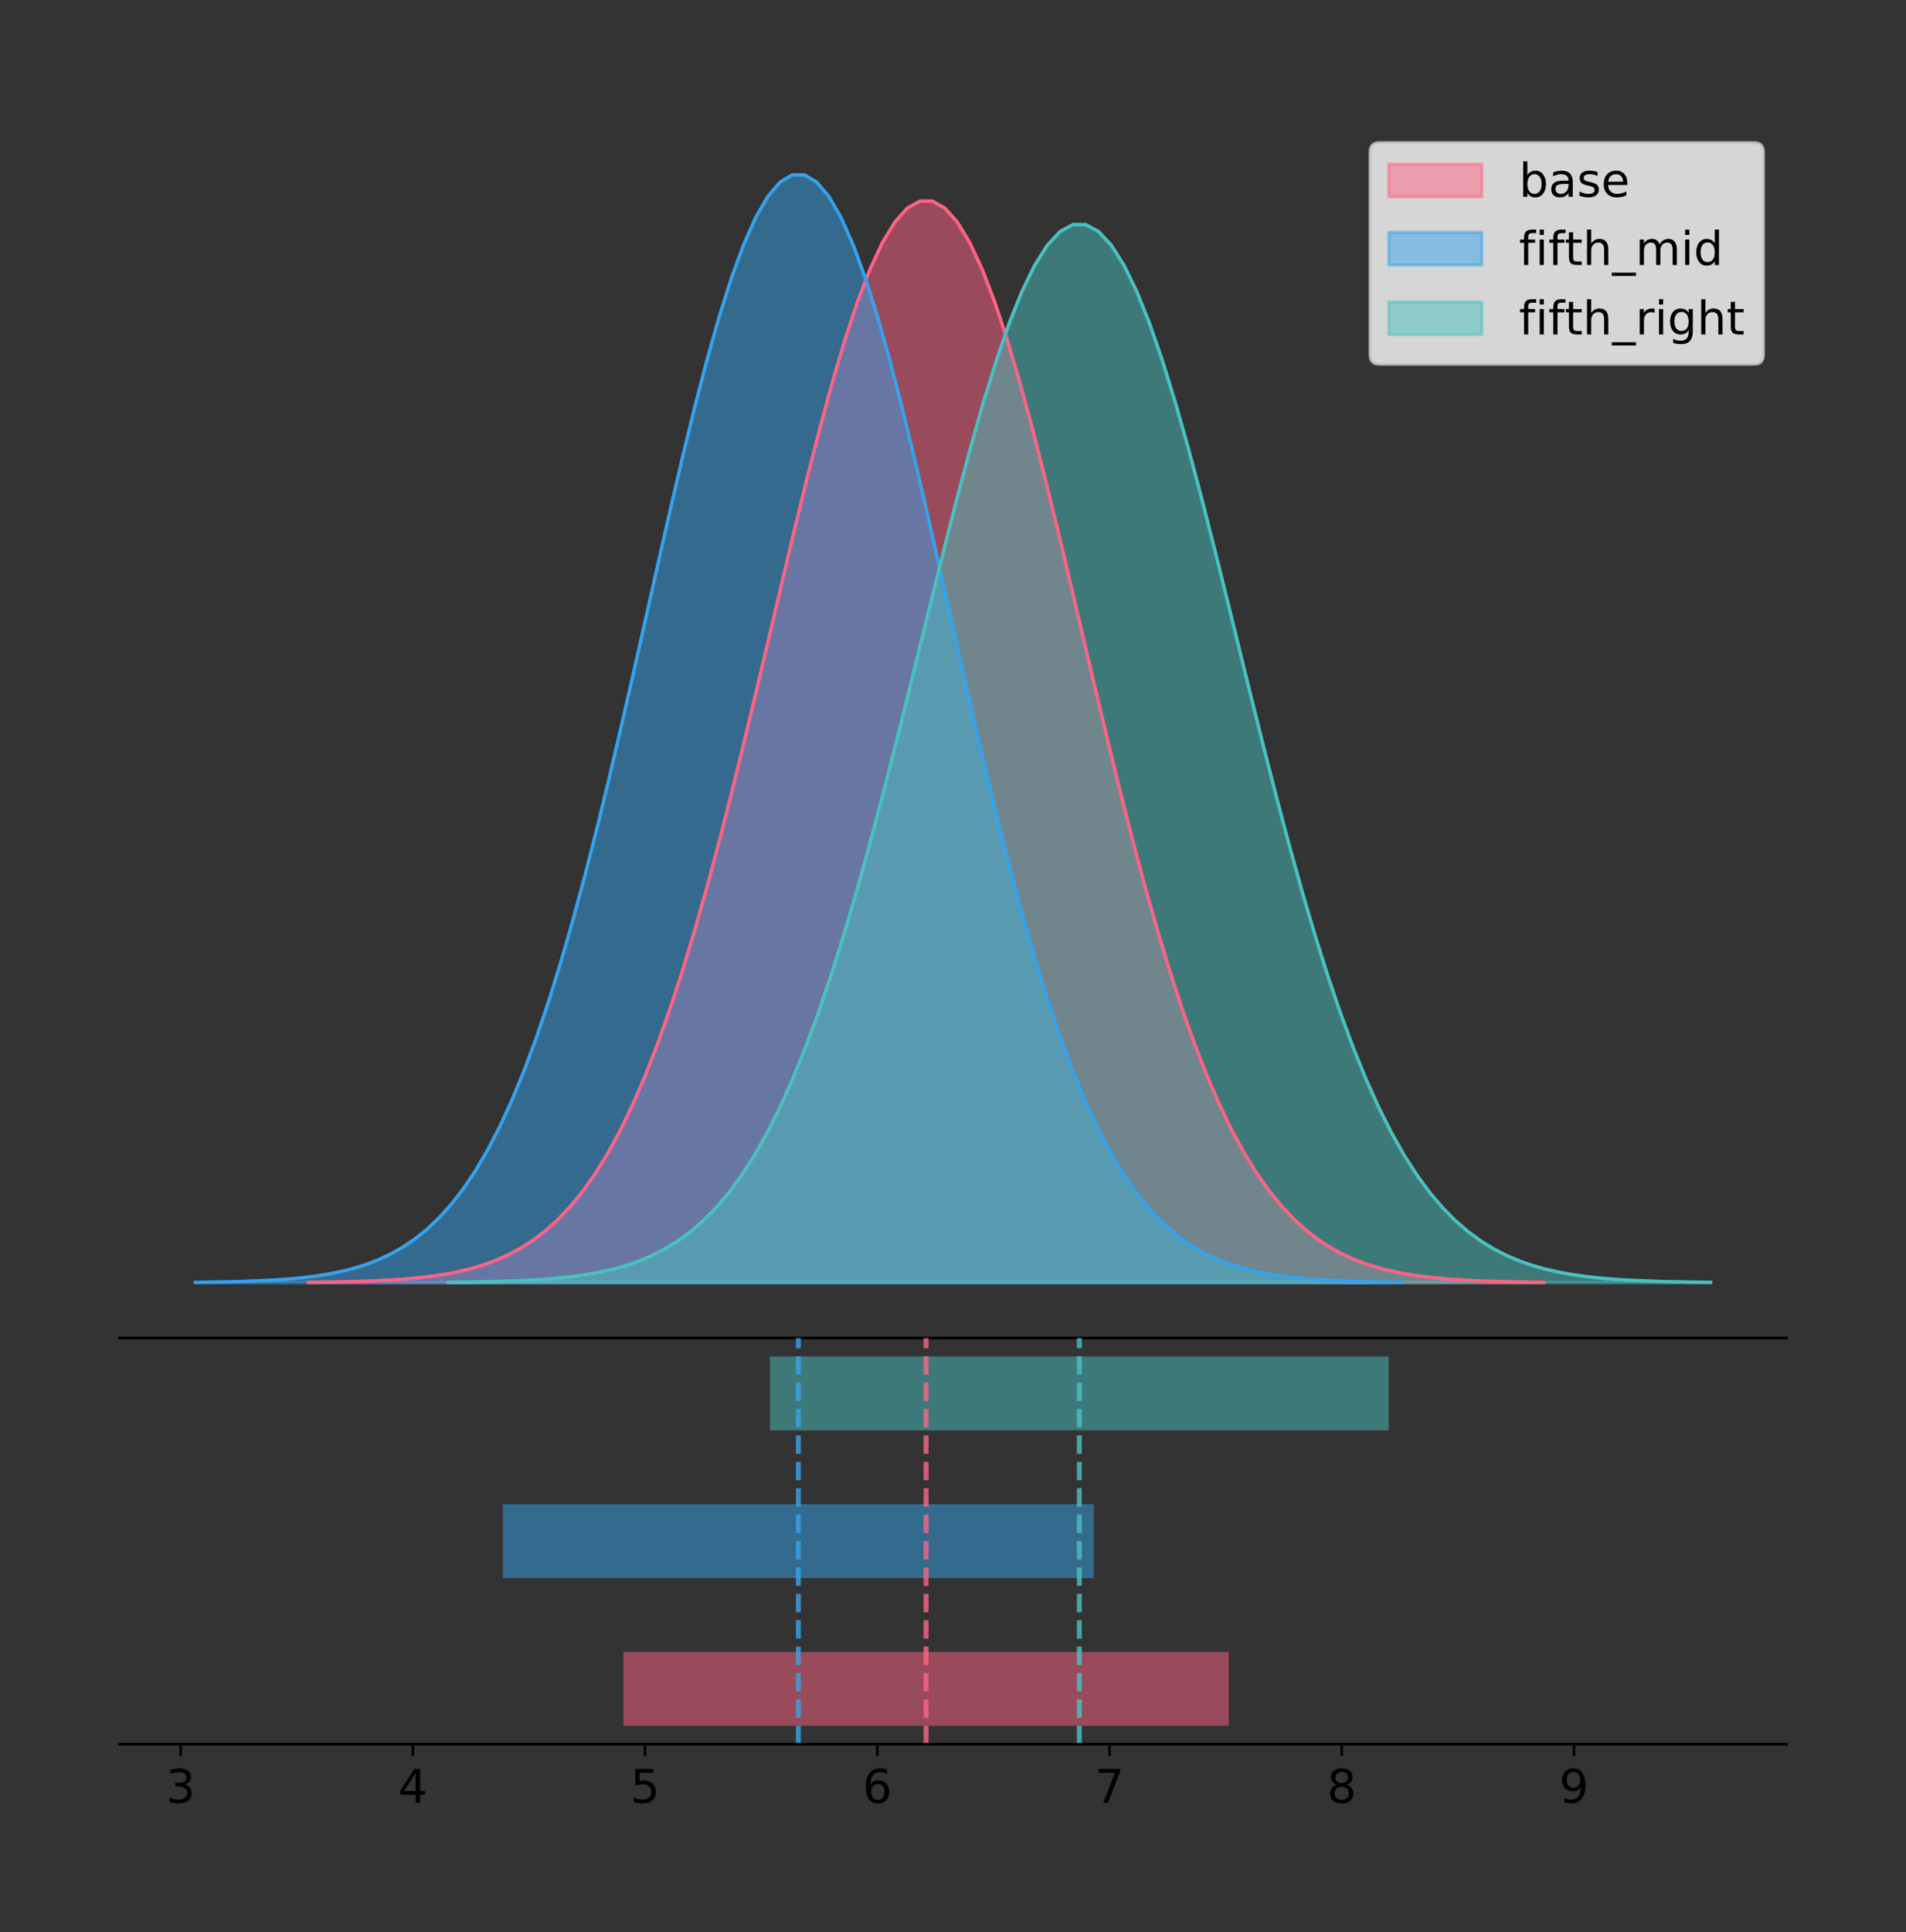 <?xml version="1.0" encoding="utf-8" standalone="no"?>
<!DOCTYPE svg PUBLIC "-//W3C//DTD SVG 1.1//EN"
  "http://www.w3.org/Graphics/SVG/1.1/DTD/svg11.dtd">
<!-- Created with matplotlib (https://matplotlib.org/) -->
<svg height="581.789pt" version="1.1" viewBox="0 0 574.2 581.789" width="574.2pt" xmlns="http://www.w3.org/2000/svg" xmlns:xlink="http://www.w3.org/1999/xlink">
 <rect x="0" y="0" width="574.2" height="581.789" fill="#333333" stroke="none"/>
 <defs>
  <style type="text/css">
*{stroke-linecap:butt;stroke-linejoin:round;}
  </style>
 </defs>
 <g id="figure_1">
  <g id="patch_1">
   <path d="M 0 581.789 
L 574.2 581.789 
L 574.2 0 
L 0 0 
z
" style="fill:none;"/>
  </g>
  <g id="axes_1">
   <g id="patch_2">
    <path d="M 36 402.93 
L 538.2 402.93 
L 538.2 36 
L 36 36 
z
" style="fill:none;"/>
   </g>
   <g id="PolyCollection_1">
    <defs>
     <path d="M 92.911 -195.538 
L 92.911 -195.647 
L 96.67 -195.689 
L 100.429 -195.744 
L 104.188 -195.818 
L 107.947 -195.916 
L 111.706 -196.045 
L 115.466 -196.214 
L 119.225 -196.433 
L 122.984 -196.716 
L 126.743 -197.077 
L 130.502 -197.537 
L 134.261 -198.117 
L 138.02 -198.843 
L 141.779 -199.746 
L 145.539 -200.861 
L 149.298 -202.228 
L 153.057 -203.891 
L 156.816 -205.9 
L 160.575 -208.308 
L 164.334 -211.173 
L 168.093 -214.557 
L 171.853 -218.522 
L 175.612 -223.133 
L 179.371 -228.454 
L 183.13 -234.545 
L 186.889 -241.462 
L 190.648 -249.253 
L 194.407 -257.958 
L 198.167 -267.602 
L 201.926 -278.193 
L 205.685 -289.724 
L 209.444 -302.166 
L 213.203 -315.465 
L 216.962 -329.545 
L 220.721 -344.304 
L 224.48 -359.613 
L 228.24 -375.319 
L 231.999 -391.247 
L 235.758 -407.2 
L 239.517 -422.963 
L 243.276 -438.309 
L 247.035 -453.004 
L 250.794 -466.811 
L 254.554 -479.499 
L 258.313 -490.845 
L 262.072 -500.646 
L 265.831 -508.721 
L 269.59 -514.916 
L 273.349 -519.115 
L 277.108 -521.235 
L 280.867 -521.235 
L 284.627 -519.115 
L 288.386 -514.916 
L 292.145 -508.721 
L 295.904 -500.646 
L 299.663 -490.845 
L 303.422 -479.499 
L 307.181 -466.811 
L 310.941 -453.004 
L 314.7 -438.309 
L 318.459 -422.963 
L 322.218 -407.2 
L 325.977 -391.247 
L 329.736 -375.319 
L 333.495 -359.613 
L 337.255 -344.304 
L 341.014 -329.545 
L 344.773 -315.465 
L 348.532 -302.166 
L 352.291 -289.724 
L 356.05 -278.193 
L 359.809 -267.602 
L 363.568 -257.958 
L 367.328 -249.253 
L 371.087 -241.462 
L 374.846 -234.545 
L 378.605 -228.454 
L 382.364 -223.133 
L 386.123 -218.522 
L 389.882 -214.557 
L 393.642 -211.173 
L 397.401 -208.308 
L 401.16 -205.9 
L 404.919 -203.891 
L 408.678 -202.228 
L 412.437 -200.861 
L 416.196 -199.746 
L 419.956 -198.843 
L 423.715 -198.117 
L 427.474 -197.537 
L 431.233 -197.077 
L 434.992 -196.716 
L 438.751 -196.433 
L 442.51 -196.214 
L 446.269 -196.045 
L 450.029 -195.916 
L 453.788 -195.818 
L 457.547 -195.744 
L 461.306 -195.689 
L 465.065 -195.647 
L 465.065 -195.538 
L 465.065 -195.538 
L 461.306 -195.538 
L 457.547 -195.538 
L 453.788 -195.538 
L 450.029 -195.538 
L 446.269 -195.538 
L 442.51 -195.538 
L 438.751 -195.538 
L 434.992 -195.538 
L 431.233 -195.538 
L 427.474 -195.538 
L 423.715 -195.538 
L 419.956 -195.538 
L 416.196 -195.538 
L 412.437 -195.538 
L 408.678 -195.538 
L 404.919 -195.538 
L 401.16 -195.538 
L 397.401 -195.538 
L 393.642 -195.538 
L 389.882 -195.538 
L 386.123 -195.538 
L 382.364 -195.538 
L 378.605 -195.538 
L 374.846 -195.538 
L 371.087 -195.538 
L 367.328 -195.538 
L 363.568 -195.538 
L 359.809 -195.538 
L 356.05 -195.538 
L 352.291 -195.538 
L 348.532 -195.538 
L 344.773 -195.538 
L 341.014 -195.538 
L 337.255 -195.538 
L 333.495 -195.538 
L 329.736 -195.538 
L 325.977 -195.538 
L 322.218 -195.538 
L 318.459 -195.538 
L 314.7 -195.538 
L 310.941 -195.538 
L 307.181 -195.538 
L 303.422 -195.538 
L 299.663 -195.538 
L 295.904 -195.538 
L 292.145 -195.538 
L 288.386 -195.538 
L 284.627 -195.538 
L 280.867 -195.538 
L 277.108 -195.538 
L 273.349 -195.538 
L 269.59 -195.538 
L 265.831 -195.538 
L 262.072 -195.538 
L 258.313 -195.538 
L 254.554 -195.538 
L 250.794 -195.538 
L 247.035 -195.538 
L 243.276 -195.538 
L 239.517 -195.538 
L 235.758 -195.538 
L 231.999 -195.538 
L 228.24 -195.538 
L 224.48 -195.538 
L 220.721 -195.538 
L 216.962 -195.538 
L 213.203 -195.538 
L 209.444 -195.538 
L 205.685 -195.538 
L 201.926 -195.538 
L 198.167 -195.538 
L 194.407 -195.538 
L 190.648 -195.538 
L 186.889 -195.538 
L 183.13 -195.538 
L 179.371 -195.538 
L 175.612 -195.538 
L 171.853 -195.538 
L 168.093 -195.538 
L 164.334 -195.538 
L 160.575 -195.538 
L 156.816 -195.538 
L 153.057 -195.538 
L 149.298 -195.538 
L 145.539 -195.538 
L 141.779 -195.538 
L 138.02 -195.538 
L 134.261 -195.538 
L 130.502 -195.538 
L 126.743 -195.538 
L 122.984 -195.538 
L 119.225 -195.538 
L 115.466 -195.538 
L 111.706 -195.538 
L 107.947 -195.538 
L 104.188 -195.538 
L 100.429 -195.538 
L 96.67 -195.538 
L 92.911 -195.538 
z
" id="m757be601f1" style="stroke:#ff6384;stroke-opacity:0.5;"/>
    </defs>
    <g clip-path="url(#p54a436771c)">
     <use style="fill:#ff6384;fill-opacity:0.5;stroke:#ff6384;stroke-opacity:0.5;" x="0" xlink:href="#m757be601f1" y="581.789"/>
    </g>
   </g>
   <g id="PolyCollection_2">
    <defs>
     <path d="M 58.827 -195.538 
L 58.827 -195.65 
L 62.498 -195.692 
L 66.168 -195.749 
L 69.838 -195.825 
L 73.509 -195.925 
L 77.179 -196.058 
L 80.85 -196.23 
L 84.52 -196.455 
L 88.19 -196.744 
L 91.861 -197.115 
L 95.531 -197.585 
L 99.201 -198.179 
L 102.872 -198.923 
L 106.542 -199.848 
L 110.213 -200.99 
L 113.883 -202.39 
L 117.553 -204.093 
L 121.224 -206.151 
L 124.894 -208.617 
L 128.564 -211.552 
L 132.235 -215.017 
L 135.905 -219.078 
L 139.576 -223.801 
L 143.246 -229.25 
L 146.916 -235.488 
L 150.587 -242.572 
L 154.257 -250.552 
L 157.927 -259.468 
L 161.598 -269.344 
L 165.268 -280.192 
L 168.939 -292.002 
L 172.609 -304.744 
L 176.279 -318.365 
L 179.95 -332.786 
L 183.62 -347.901 
L 187.29 -363.58 
L 190.961 -379.667 
L 194.631 -395.98 
L 198.302 -412.318 
L 201.972 -428.462 
L 205.642 -444.18 
L 209.313 -459.23 
L 212.983 -473.372 
L 216.653 -486.366 
L 220.324 -497.987 
L 223.994 -508.025 
L 227.665 -516.294 
L 231.335 -522.64 
L 235.005 -526.94 
L 238.676 -529.111 
L 242.346 -529.111 
L 246.016 -526.94 
L 249.687 -522.64 
L 253.357 -516.294 
L 257.028 -508.025 
L 260.698 -497.987 
L 264.368 -486.366 
L 268.039 -473.372 
L 271.709 -459.23 
L 275.379 -444.18 
L 279.05 -428.462 
L 282.72 -412.318 
L 286.391 -395.98 
L 290.061 -379.667 
L 293.731 -363.58 
L 297.402 -347.901 
L 301.072 -332.786 
L 304.742 -318.365 
L 308.413 -304.744 
L 312.083 -292.002 
L 315.754 -280.192 
L 319.424 -269.344 
L 323.094 -259.468 
L 326.765 -250.552 
L 330.435 -242.572 
L 334.105 -235.488 
L 337.776 -229.25 
L 341.446 -223.801 
L 345.117 -219.078 
L 348.787 -215.017 
L 352.457 -211.552 
L 356.128 -208.617 
L 359.798 -206.151 
L 363.469 -204.093 
L 367.139 -202.39 
L 370.809 -200.99 
L 374.48 -199.848 
L 378.15 -198.923 
L 381.82 -198.179 
L 385.491 -197.585 
L 389.161 -197.115 
L 392.832 -196.744 
L 396.502 -196.455 
L 400.172 -196.23 
L 403.843 -196.058 
L 407.513 -195.925 
L 411.183 -195.825 
L 414.854 -195.749 
L 418.524 -195.692 
L 422.195 -195.65 
L 422.195 -195.538 
L 422.195 -195.538 
L 418.524 -195.538 
L 414.854 -195.538 
L 411.183 -195.538 
L 407.513 -195.538 
L 403.843 -195.538 
L 400.172 -195.538 
L 396.502 -195.538 
L 392.832 -195.538 
L 389.161 -195.538 
L 385.491 -195.538 
L 381.82 -195.538 
L 378.15 -195.538 
L 374.48 -195.538 
L 370.809 -195.538 
L 367.139 -195.538 
L 363.469 -195.538 
L 359.798 -195.538 
L 356.128 -195.538 
L 352.457 -195.538 
L 348.787 -195.538 
L 345.117 -195.538 
L 341.446 -195.538 
L 337.776 -195.538 
L 334.105 -195.538 
L 330.435 -195.538 
L 326.765 -195.538 
L 323.094 -195.538 
L 319.424 -195.538 
L 315.754 -195.538 
L 312.083 -195.538 
L 308.413 -195.538 
L 304.742 -195.538 
L 301.072 -195.538 
L 297.402 -195.538 
L 293.731 -195.538 
L 290.061 -195.538 
L 286.391 -195.538 
L 282.72 -195.538 
L 279.05 -195.538 
L 275.379 -195.538 
L 271.709 -195.538 
L 268.039 -195.538 
L 264.368 -195.538 
L 260.698 -195.538 
L 257.028 -195.538 
L 253.357 -195.538 
L 249.687 -195.538 
L 246.016 -195.538 
L 242.346 -195.538 
L 238.676 -195.538 
L 235.005 -195.538 
L 231.335 -195.538 
L 227.665 -195.538 
L 223.994 -195.538 
L 220.324 -195.538 
L 216.653 -195.538 
L 212.983 -195.538 
L 209.313 -195.538 
L 205.642 -195.538 
L 201.972 -195.538 
L 198.302 -195.538 
L 194.631 -195.538 
L 190.961 -195.538 
L 187.29 -195.538 
L 183.62 -195.538 
L 179.95 -195.538 
L 176.279 -195.538 
L 172.609 -195.538 
L 168.939 -195.538 
L 165.268 -195.538 
L 161.598 -195.538 
L 157.927 -195.538 
L 154.257 -195.538 
L 150.587 -195.538 
L 146.916 -195.538 
L 143.246 -195.538 
L 139.576 -195.538 
L 135.905 -195.538 
L 132.235 -195.538 
L 128.564 -195.538 
L 124.894 -195.538 
L 121.224 -195.538 
L 117.553 -195.538 
L 113.883 -195.538 
L 110.213 -195.538 
L 106.542 -195.538 
L 102.872 -195.538 
L 99.201 -195.538 
L 95.531 -195.538 
L 91.861 -195.538 
L 88.19 -195.538 
L 84.52 -195.538 
L 80.85 -195.538 
L 77.179 -195.538 
L 73.509 -195.538 
L 69.838 -195.538 
L 66.168 -195.538 
L 62.498 -195.538 
L 58.827 -195.538 
z
" id="mb0a04603e5" style="stroke:#36a2eb;stroke-opacity:0.5;"/>
    </defs>
    <g clip-path="url(#p54a436771c)">
     <use style="fill:#36a2eb;fill-opacity:0.5;stroke:#36a2eb;stroke-opacity:0.5;" x="0" xlink:href="#mb0a04603e5" y="581.789"/>
    </g>
   </g>
   <g id="PolyCollection_3">
    <defs>
     <path d="M 134.948 -195.538 
L 134.948 -195.645 
L 138.791 -195.685 
L 142.633 -195.74 
L 146.476 -195.812 
L 150.319 -195.908 
L 154.161 -196.034 
L 158.004 -196.199 
L 161.847 -196.414 
L 165.689 -196.69 
L 169.532 -197.044 
L 173.375 -197.493 
L 177.217 -198.061 
L 181.06 -198.771 
L 184.903 -199.655 
L 188.745 -200.746 
L 192.588 -202.083 
L 196.431 -203.71 
L 200.273 -205.675 
L 204.116 -208.031 
L 207.959 -210.834 
L 211.801 -214.144 
L 215.644 -218.023 
L 219.487 -222.533 
L 223.33 -227.738 
L 227.172 -233.697 
L 231.015 -240.463 
L 234.858 -248.086 
L 238.7 -256.601 
L 242.543 -266.035 
L 246.386 -276.396 
L 250.228 -287.677 
L 254.071 -299.848 
L 257.914 -312.858 
L 261.756 -326.632 
L 265.599 -341.07 
L 269.442 -356.046 
L 273.284 -371.411 
L 277.127 -386.993 
L 280.97 -402.598 
L 284.812 -418.019 
L 288.655 -433.031 
L 292.498 -447.407 
L 296.34 -460.914 
L 300.183 -473.326 
L 304.026 -484.426 
L 307.868 -494.013 
L 311.711 -501.912 
L 315.554 -507.973 
L 319.396 -512.08 
L 323.239 -514.154 
L 327.082 -514.154 
L 330.924 -512.08 
L 334.767 -507.973 
L 338.61 -501.912 
L 342.452 -494.013 
L 346.295 -484.426 
L 350.138 -473.326 
L 353.98 -460.914 
L 357.823 -447.407 
L 361.666 -433.031 
L 365.508 -418.019 
L 369.351 -402.598 
L 373.194 -386.993 
L 377.036 -371.411 
L 380.879 -356.046 
L 384.722 -341.07 
L 388.564 -326.632 
L 392.407 -312.858 
L 396.25 -299.848 
L 400.093 -287.677 
L 403.935 -276.396 
L 407.778 -266.035 
L 411.621 -256.601 
L 415.463 -248.086 
L 419.306 -240.463 
L 423.149 -233.697 
L 426.991 -227.738 
L 430.834 -222.533 
L 434.677 -218.023 
L 438.519 -214.144 
L 442.362 -210.834 
L 446.205 -208.031 
L 450.047 -205.675 
L 453.89 -203.71 
L 457.733 -202.083 
L 461.575 -200.746 
L 465.418 -199.655 
L 469.261 -198.771 
L 473.103 -198.061 
L 476.946 -197.493 
L 480.789 -197.044 
L 484.631 -196.69 
L 488.474 -196.414 
L 492.317 -196.199 
L 496.159 -196.034 
L 500.002 -195.908 
L 503.845 -195.812 
L 507.687 -195.74 
L 511.53 -195.685 
L 515.373 -195.645 
L 515.373 -195.538 
L 515.373 -195.538 
L 511.53 -195.538 
L 507.687 -195.538 
L 503.845 -195.538 
L 500.002 -195.538 
L 496.159 -195.538 
L 492.317 -195.538 
L 488.474 -195.538 
L 484.631 -195.538 
L 480.789 -195.538 
L 476.946 -195.538 
L 473.103 -195.538 
L 469.261 -195.538 
L 465.418 -195.538 
L 461.575 -195.538 
L 457.733 -195.538 
L 453.89 -195.538 
L 450.047 -195.538 
L 446.205 -195.538 
L 442.362 -195.538 
L 438.519 -195.538 
L 434.677 -195.538 
L 430.834 -195.538 
L 426.991 -195.538 
L 423.149 -195.538 
L 419.306 -195.538 
L 415.463 -195.538 
L 411.621 -195.538 
L 407.778 -195.538 
L 403.935 -195.538 
L 400.093 -195.538 
L 396.25 -195.538 
L 392.407 -195.538 
L 388.564 -195.538 
L 384.722 -195.538 
L 380.879 -195.538 
L 377.036 -195.538 
L 373.194 -195.538 
L 369.351 -195.538 
L 365.508 -195.538 
L 361.666 -195.538 
L 357.823 -195.538 
L 353.98 -195.538 
L 350.138 -195.538 
L 346.295 -195.538 
L 342.452 -195.538 
L 338.61 -195.538 
L 334.767 -195.538 
L 330.924 -195.538 
L 327.082 -195.538 
L 323.239 -195.538 
L 319.396 -195.538 
L 315.554 -195.538 
L 311.711 -195.538 
L 307.868 -195.538 
L 304.026 -195.538 
L 300.183 -195.538 
L 296.34 -195.538 
L 292.498 -195.538 
L 288.655 -195.538 
L 284.812 -195.538 
L 280.97 -195.538 
L 277.127 -195.538 
L 273.284 -195.538 
L 269.442 -195.538 
L 265.599 -195.538 
L 261.756 -195.538 
L 257.914 -195.538 
L 254.071 -195.538 
L 250.228 -195.538 
L 246.386 -195.538 
L 242.543 -195.538 
L 238.7 -195.538 
L 234.858 -195.538 
L 231.015 -195.538 
L 227.172 -195.538 
L 223.33 -195.538 
L 219.487 -195.538 
L 215.644 -195.538 
L 211.801 -195.538 
L 207.959 -195.538 
L 204.116 -195.538 
L 200.273 -195.538 
L 196.431 -195.538 
L 192.588 -195.538 
L 188.745 -195.538 
L 184.903 -195.538 
L 181.06 -195.538 
L 177.217 -195.538 
L 173.375 -195.538 
L 169.532 -195.538 
L 165.689 -195.538 
L 161.847 -195.538 
L 158.004 -195.538 
L 154.161 -195.538 
L 150.319 -195.538 
L 146.476 -195.538 
L 142.633 -195.538 
L 138.791 -195.538 
L 134.948 -195.538 
z
" id="m62b7e3dfe9" style="stroke:#4bc0c0;stroke-opacity:0.5;"/>
    </defs>
    <g clip-path="url(#p54a436771c)">
     <use style="fill:#4bc0c0;fill-opacity:0.5;stroke:#4bc0c0;stroke-opacity:0.5;" x="0" xlink:href="#m62b7e3dfe9" y="581.789"/>
    </g>
   </g>
   <g id="line2d_1">
    <path clip-path="url(#p54a436771c)" d="M 92.911 386.142 
L 96.67 386.101 
L 100.429 386.045 
L 104.188 385.971 
L 107.947 385.873 
L 111.706 385.744 
L 115.466 385.575 
L 119.225 385.356 
L 122.984 385.074 
L 126.743 384.712 
L 130.502 384.252 
L 134.261 383.673 
L 138.02 382.946 
L 141.779 382.043 
L 145.539 380.928 
L 149.298 379.561 
L 153.057 377.898 
L 156.816 375.889 
L 160.575 373.481 
L 164.334 370.616 
L 168.093 367.232 
L 171.853 363.267 
L 175.612 358.656 
L 179.371 353.335 
L 183.13 347.245 
L 186.889 340.328 
L 190.648 332.536 
L 194.407 323.831 
L 198.167 314.188 
L 201.926 303.596 
L 205.685 292.065 
L 209.444 279.623 
L 213.203 266.324 
L 216.962 252.244 
L 220.721 237.486 
L 224.48 222.177 
L 228.24 206.47 
L 231.999 190.542 
L 235.758 174.59 
L 239.517 158.827 
L 243.276 143.48 
L 247.035 128.785 
L 250.794 114.978 
L 254.554 102.29 
L 258.313 90.944 
L 262.072 81.143 
L 265.831 73.069 
L 269.59 66.873 
L 273.349 62.675 
L 277.108 60.555 
L 280.867 60.555 
L 284.627 62.675 
L 288.386 66.873 
L 292.145 73.069 
L 295.904 81.143 
L 299.663 90.944 
L 303.422 102.29 
L 307.181 114.978 
L 310.941 128.785 
L 314.7 143.48 
L 318.459 158.827 
L 322.218 174.59 
L 325.977 190.542 
L 329.736 206.47 
L 333.495 222.177 
L 337.255 237.486 
L 341.014 252.244 
L 344.773 266.324 
L 348.532 279.623 
L 352.291 292.065 
L 356.05 303.596 
L 359.809 314.188 
L 363.568 323.831 
L 367.328 332.536 
L 371.087 340.328 
L 374.846 347.245 
L 378.605 353.335 
L 382.364 358.656 
L 386.123 363.267 
L 389.882 367.232 
L 393.642 370.616 
L 397.401 373.481 
L 401.16 375.889 
L 404.919 377.898 
L 408.678 379.561 
L 412.437 380.928 
L 416.196 382.043 
L 419.956 382.946 
L 423.715 383.673 
L 427.474 384.252 
L 431.233 384.712 
L 434.992 385.074 
L 438.751 385.356 
L 442.51 385.575 
L 446.269 385.744 
L 450.029 385.873 
L 453.788 385.971 
L 457.547 386.045 
L 461.306 386.101 
L 465.065 386.142 
" style="fill:none;stroke:#ff6384;stroke-linecap:square;"/>
   </g>
   <g id="line2d_2">
    <path clip-path="url(#p54a436771c)" d="M 58.827 386.139 
L 62.498 386.097 
L 66.168 386.04 
L 69.838 385.965 
L 73.509 385.864 
L 77.179 385.732 
L 80.85 385.559 
L 84.52 385.334 
L 88.19 385.045 
L 91.861 384.675 
L 95.531 384.204 
L 99.201 383.61 
L 102.872 382.867 
L 106.542 381.941 
L 110.213 380.799 
L 113.883 379.399 
L 117.553 377.696 
L 121.224 375.639 
L 124.894 373.172 
L 128.564 370.238 
L 132.235 366.772 
L 135.905 362.711 
L 139.576 357.989 
L 143.246 352.539 
L 146.916 346.301 
L 150.587 339.217 
L 154.257 331.237 
L 157.927 322.322 
L 161.598 312.445 
L 165.268 301.597 
L 168.939 289.787 
L 172.609 277.045 
L 176.279 263.424 
L 179.95 249.004 
L 183.62 233.888 
L 187.29 218.209 
L 190.961 202.123 
L 194.631 185.809 
L 198.302 169.471 
L 201.972 153.327 
L 205.642 137.61 
L 209.313 122.559 
L 212.983 108.418 
L 216.653 95.423 
L 220.324 83.803 
L 223.994 73.765 
L 227.665 65.495 
L 231.335 59.15 
L 235.005 54.85 
L 238.676 52.679 
L 242.346 52.679 
L 246.016 54.85 
L 249.687 59.15 
L 253.357 65.495 
L 257.028 73.765 
L 260.698 83.803 
L 264.368 95.423 
L 268.039 108.418 
L 271.709 122.559 
L 275.379 137.61 
L 279.05 153.327 
L 282.72 169.471 
L 286.391 185.809 
L 290.061 202.123 
L 293.731 218.209 
L 297.402 233.888 
L 301.072 249.004 
L 304.742 263.424 
L 308.413 277.045 
L 312.083 289.787 
L 315.754 301.597 
L 319.424 312.445 
L 323.094 322.322 
L 326.765 331.237 
L 330.435 339.217 
L 334.105 346.301 
L 337.776 352.539 
L 341.446 357.989 
L 345.117 362.711 
L 348.787 366.772 
L 352.457 370.238 
L 356.128 373.172 
L 359.798 375.639 
L 363.469 377.696 
L 367.139 379.399 
L 370.809 380.799 
L 374.48 381.941 
L 378.15 382.867 
L 381.82 383.61 
L 385.491 384.204 
L 389.161 384.675 
L 392.832 385.045 
L 396.502 385.334 
L 400.172 385.559 
L 403.843 385.732 
L 407.513 385.864 
L 411.183 385.965 
L 414.854 386.04 
L 418.524 386.097 
L 422.195 386.139 
" style="fill:none;stroke:#36a2eb;stroke-linecap:square;"/>
   </g>
   <g id="line2d_3">
    <path clip-path="url(#p54a436771c)" d="M 134.948 386.144 
L 138.791 386.104 
L 142.633 386.05 
L 146.476 385.977 
L 150.319 385.881 
L 154.161 385.755 
L 158.004 385.59 
L 161.847 385.376 
L 165.689 385.099 
L 169.532 384.745 
L 173.375 384.296 
L 177.217 383.729 
L 181.06 383.018 
L 184.903 382.135 
L 188.745 381.044 
L 192.588 379.707 
L 196.431 378.08 
L 200.273 376.115 
L 204.116 373.759 
L 207.959 370.956 
L 211.801 367.646 
L 215.644 363.767 
L 219.487 359.256 
L 223.33 354.051 
L 227.172 348.093 
L 231.015 341.326 
L 234.858 333.704 
L 238.7 325.188 
L 242.543 315.754 
L 246.386 305.393 
L 250.228 294.112 
L 254.071 281.942 
L 257.914 268.931 
L 261.756 255.157 
L 265.599 240.72 
L 269.442 225.744 
L 273.284 210.378 
L 277.127 194.797 
L 280.97 179.191 
L 284.812 163.771 
L 288.655 148.758 
L 292.498 134.382 
L 296.34 120.875 
L 300.183 108.463 
L 304.026 97.364 
L 307.868 87.776 
L 311.711 79.877 
L 315.554 73.816 
L 319.396 69.709 
L 323.239 67.635 
L 327.082 67.635 
L 330.924 69.709 
L 334.767 73.816 
L 338.61 79.877 
L 342.452 87.776 
L 346.295 97.364 
L 350.138 108.463 
L 353.98 120.875 
L 357.823 134.382 
L 361.666 148.758 
L 365.508 163.771 
L 369.351 179.191 
L 373.194 194.797 
L 377.036 210.378 
L 380.879 225.744 
L 384.722 240.72 
L 388.564 255.157 
L 392.407 268.931 
L 396.25 281.942 
L 400.093 294.112 
L 403.935 305.393 
L 407.778 315.754 
L 411.621 325.188 
L 415.463 333.704 
L 419.306 341.326 
L 423.149 348.093 
L 426.991 354.051 
L 430.834 359.256 
L 434.677 363.767 
L 438.519 367.646 
L 442.362 370.956 
L 446.205 373.759 
L 450.047 376.115 
L 453.89 378.08 
L 457.733 379.707 
L 461.575 381.044 
L 465.418 382.135 
L 469.261 383.018 
L 473.103 383.729 
L 476.946 384.296 
L 480.789 384.745 
L 484.631 385.099 
L 488.474 385.376 
L 492.317 385.59 
L 496.159 385.755 
L 500.002 385.881 
L 503.845 385.977 
L 507.687 386.05 
L 511.53 386.104 
L 515.373 386.144 
" style="fill:none;stroke:#4bc0c0;stroke-linecap:square;"/>
   </g>
   <g id="patch_3">
    <path d="M 36 402.93 
L 538.2 402.93 
" style="fill:none;stroke:#000000;stroke-linecap:square;stroke-linejoin:miter;stroke-width:0.8;"/>
   </g>
   <g id="legend_1">
    <g id="patch_4">
     <path d="M 415.602 109.627 
L 528.4 109.627 
Q 531.2 109.627 531.2 106.827 
L 531.2 45.8 
Q 531.2 43 528.4 43 
L 415.602 43 
Q 412.802 43 412.802 45.8 
L 412.802 106.827 
Q 412.802 109.627 415.602 109.627 
z
" style="fill:#ffffff;opacity:0.8;stroke:#cccccc;stroke-linejoin:miter;"/>
    </g>
    <g id="patch_5">
     <path d="M 418.402 59.238 
L 446.402 59.238 
L 446.402 49.438 
L 418.402 49.438 
z
" style="fill:#ff6384;opacity:0.5;stroke:#ff6384;stroke-linejoin:miter;"/>
    </g>
    <g id="text_1">
     <!-- base -->
     <defs>
      <path d="M 48.688 27.297 
Q 48.688 37.203 44.609 42.844 
Q 40.531 48.484 33.406 48.484 
Q 26.266 48.484 22.188 42.844 
Q 18.109 37.203 18.109 27.297 
Q 18.109 17.391 22.188 11.75 
Q 26.266 6.109 33.406 6.109 
Q 40.531 6.109 44.609 11.75 
Q 48.688 17.391 48.688 27.297 
z
M 18.109 46.391 
Q 20.953 51.266 25.266 53.625 
Q 29.594 56 35.594 56 
Q 45.562 56 51.781 48.094 
Q 58.016 40.188 58.016 27.297 
Q 58.016 14.406 51.781 6.484 
Q 45.562 -1.422 35.594 -1.422 
Q 29.594 -1.422 25.266 0.953 
Q 20.953 3.328 18.109 8.203 
L 18.109 0 
L 9.078 0 
L 9.078 75.984 
L 18.109 75.984 
z
" id="DejaVuSans-98"/>
      <path d="M 34.281 27.484 
Q 23.391 27.484 19.188 25 
Q 14.984 22.516 14.984 16.5 
Q 14.984 11.719 18.141 8.906 
Q 21.297 6.109 26.703 6.109 
Q 34.188 6.109 38.703 11.406 
Q 43.219 16.703 43.219 25.484 
L 43.219 27.484 
z
M 52.203 31.203 
L 52.203 0 
L 43.219 0 
L 43.219 8.297 
Q 40.141 3.328 35.547 0.953 
Q 30.953 -1.422 24.312 -1.422 
Q 15.922 -1.422 10.953 3.297 
Q 6 8.016 6 15.922 
Q 6 25.141 12.172 29.828 
Q 18.359 34.516 30.609 34.516 
L 43.219 34.516 
L 43.219 35.406 
Q 43.219 41.609 39.141 45 
Q 35.062 48.391 27.688 48.391 
Q 23 48.391 18.547 47.266 
Q 14.109 46.141 10.016 43.891 
L 10.016 52.203 
Q 14.938 54.109 19.578 55.047 
Q 24.219 56 28.609 56 
Q 40.484 56 46.344 49.844 
Q 52.203 43.703 52.203 31.203 
z
" id="DejaVuSans-97"/>
      <path d="M 44.281 53.078 
L 44.281 44.578 
Q 40.484 46.531 36.375 47.5 
Q 32.281 48.484 27.875 48.484 
Q 21.188 48.484 17.844 46.438 
Q 14.5 44.391 14.5 40.281 
Q 14.5 37.156 16.891 35.375 
Q 19.281 33.594 26.516 31.984 
L 29.594 31.297 
Q 39.156 29.25 43.188 25.516 
Q 47.219 21.781 47.219 15.094 
Q 47.219 7.469 41.188 3.016 
Q 35.156 -1.422 24.609 -1.422 
Q 20.219 -1.422 15.453 -0.562 
Q 10.688 0.297 5.422 2 
L 5.422 11.281 
Q 10.406 8.688 15.234 7.391 
Q 20.062 6.109 24.812 6.109 
Q 31.156 6.109 34.562 8.281 
Q 37.984 10.453 37.984 14.406 
Q 37.984 18.062 35.516 20.016 
Q 33.062 21.969 24.703 23.781 
L 21.578 24.516 
Q 13.234 26.266 9.516 29.906 
Q 5.812 33.547 5.812 39.891 
Q 5.812 47.609 11.281 51.797 
Q 16.75 56 26.812 56 
Q 31.781 56 36.172 55.266 
Q 40.578 54.547 44.281 53.078 
z
" id="DejaVuSans-115"/>
      <path d="M 56.203 29.594 
L 56.203 25.203 
L 14.891 25.203 
Q 15.484 15.922 20.484 11.062 
Q 25.484 6.203 34.422 6.203 
Q 39.594 6.203 44.453 7.469 
Q 49.312 8.734 54.109 11.281 
L 54.109 2.781 
Q 49.266 0.734 44.188 -0.344 
Q 39.109 -1.422 33.891 -1.422 
Q 20.797 -1.422 13.156 6.188 
Q 5.516 13.812 5.516 26.812 
Q 5.516 40.234 12.766 48.109 
Q 20.016 56 32.328 56 
Q 43.359 56 49.781 48.891 
Q 56.203 41.797 56.203 29.594 
z
M 47.219 32.234 
Q 47.125 39.594 43.094 43.984 
Q 39.062 48.391 32.422 48.391 
Q 24.906 48.391 20.391 44.141 
Q 15.875 39.891 15.188 32.172 
z
" id="DejaVuSans-101"/>
     </defs>
     <g transform="translate(457.602 59.238)scale(0.14 -0.14)">
      <use xlink:href="#DejaVuSans-98"/>
      <use x="63.477" xlink:href="#DejaVuSans-97"/>
      <use x="124.756" xlink:href="#DejaVuSans-115"/>
      <use x="176.855" xlink:href="#DejaVuSans-101"/>
     </g>
    </g>
    <g id="patch_6">
     <path d="M 418.402 79.787 
L 446.402 79.787 
L 446.402 69.987 
L 418.402 69.987 
z
" style="fill:#36a2eb;opacity:0.5;stroke:#36a2eb;stroke-linejoin:miter;"/>
    </g>
    <g id="text_2">
     <!-- fifth_mid -->
     <defs>
      <path d="M 37.109 75.984 
L 37.109 68.5 
L 28.516 68.5 
Q 23.688 68.5 21.797 66.547 
Q 19.922 64.594 19.922 59.516 
L 19.922 54.688 
L 34.719 54.688 
L 34.719 47.703 
L 19.922 47.703 
L 19.922 0 
L 10.891 0 
L 10.891 47.703 
L 2.297 47.703 
L 2.297 54.688 
L 10.891 54.688 
L 10.891 58.5 
Q 10.891 67.625 15.141 71.797 
Q 19.391 75.984 28.609 75.984 
z
" id="DejaVuSans-102"/>
      <path d="M 9.422 54.688 
L 18.406 54.688 
L 18.406 0 
L 9.422 0 
z
M 9.422 75.984 
L 18.406 75.984 
L 18.406 64.594 
L 9.422 64.594 
z
" id="DejaVuSans-105"/>
      <path d="M 18.312 70.219 
L 18.312 54.688 
L 36.812 54.688 
L 36.812 47.703 
L 18.312 47.703 
L 18.312 18.016 
Q 18.312 11.328 20.141 9.422 
Q 21.969 7.516 27.594 7.516 
L 36.812 7.516 
L 36.812 0 
L 27.594 0 
Q 17.188 0 13.234 3.875 
Q 9.281 7.766 9.281 18.016 
L 9.281 47.703 
L 2.688 47.703 
L 2.688 54.688 
L 9.281 54.688 
L 9.281 70.219 
z
" id="DejaVuSans-116"/>
      <path d="M 54.891 33.016 
L 54.891 0 
L 45.906 0 
L 45.906 32.719 
Q 45.906 40.484 42.875 44.328 
Q 39.844 48.188 33.797 48.188 
Q 26.516 48.188 22.312 43.547 
Q 18.109 38.922 18.109 30.906 
L 18.109 0 
L 9.078 0 
L 9.078 75.984 
L 18.109 75.984 
L 18.109 46.188 
Q 21.344 51.125 25.703 53.562 
Q 30.078 56 35.797 56 
Q 45.219 56 50.047 50.172 
Q 54.891 44.344 54.891 33.016 
z
" id="DejaVuSans-104"/>
      <path d="M 50.984 -16.609 
L 50.984 -23.578 
L -0.984 -23.578 
L -0.984 -16.609 
z
" id="DejaVuSans-95"/>
      <path d="M 52 44.188 
Q 55.375 50.25 60.062 53.125 
Q 64.75 56 71.094 56 
Q 79.641 56 84.281 50.016 
Q 88.922 44.047 88.922 33.016 
L 88.922 0 
L 79.891 0 
L 79.891 32.719 
Q 79.891 40.578 77.094 44.375 
Q 74.312 48.188 68.609 48.188 
Q 61.625 48.188 57.562 43.547 
Q 53.516 38.922 53.516 30.906 
L 53.516 0 
L 44.484 0 
L 44.484 32.719 
Q 44.484 40.625 41.703 44.406 
Q 38.922 48.188 33.109 48.188 
Q 26.219 48.188 22.156 43.531 
Q 18.109 38.875 18.109 30.906 
L 18.109 0 
L 9.078 0 
L 9.078 54.688 
L 18.109 54.688 
L 18.109 46.188 
Q 21.188 51.219 25.484 53.609 
Q 29.781 56 35.688 56 
Q 41.656 56 45.828 52.969 
Q 50 49.953 52 44.188 
z
" id="DejaVuSans-109"/>
      <path d="M 45.406 46.391 
L 45.406 75.984 
L 54.391 75.984 
L 54.391 0 
L 45.406 0 
L 45.406 8.203 
Q 42.578 3.328 38.25 0.953 
Q 33.938 -1.422 27.875 -1.422 
Q 17.969 -1.422 11.734 6.484 
Q 5.516 14.406 5.516 27.297 
Q 5.516 40.188 11.734 48.094 
Q 17.969 56 27.875 56 
Q 33.938 56 38.25 53.625 
Q 42.578 51.266 45.406 46.391 
z
M 14.797 27.297 
Q 14.797 17.391 18.875 11.75 
Q 22.953 6.109 30.078 6.109 
Q 37.203 6.109 41.297 11.75 
Q 45.406 17.391 45.406 27.297 
Q 45.406 37.203 41.297 42.844 
Q 37.203 48.484 30.078 48.484 
Q 22.953 48.484 18.875 42.844 
Q 14.797 37.203 14.797 27.297 
z
" id="DejaVuSans-100"/>
     </defs>
     <g transform="translate(457.602 79.787)scale(0.14 -0.14)">
      <use xlink:href="#DejaVuSans-102"/>
      <use x="35.205" xlink:href="#DejaVuSans-105"/>
      <use x="62.988" xlink:href="#DejaVuSans-102"/>
      <use x="98.178" xlink:href="#DejaVuSans-116"/>
      <use x="137.387" xlink:href="#DejaVuSans-104"/>
      <use x="200.766" xlink:href="#DejaVuSans-95"/>
      <use x="250.766" xlink:href="#DejaVuSans-109"/>
      <use x="348.178" xlink:href="#DejaVuSans-105"/>
      <use x="375.961" xlink:href="#DejaVuSans-100"/>
     </g>
    </g>
    <g id="patch_7">
     <path d="M 418.402 100.726 
L 446.402 100.726 
L 446.402 90.926 
L 418.402 90.926 
z
" style="fill:#4bc0c0;opacity:0.5;stroke:#4bc0c0;stroke-linejoin:miter;"/>
    </g>
    <g id="text_3">
     <!-- fifth_right -->
     <defs>
      <path d="M 41.109 46.297 
Q 39.594 47.172 37.812 47.578 
Q 36.031 48 33.891 48 
Q 26.266 48 22.188 43.047 
Q 18.109 38.094 18.109 28.812 
L 18.109 0 
L 9.078 0 
L 9.078 54.688 
L 18.109 54.688 
L 18.109 46.188 
Q 20.953 51.172 25.484 53.578 
Q 30.031 56 36.531 56 
Q 37.453 56 38.578 55.875 
Q 39.703 55.766 41.062 55.516 
z
" id="DejaVuSans-114"/>
      <path d="M 45.406 27.984 
Q 45.406 37.75 41.375 43.109 
Q 37.359 48.484 30.078 48.484 
Q 22.859 48.484 18.828 43.109 
Q 14.797 37.75 14.797 27.984 
Q 14.797 18.266 18.828 12.891 
Q 22.859 7.516 30.078 7.516 
Q 37.359 7.516 41.375 12.891 
Q 45.406 18.266 45.406 27.984 
z
M 54.391 6.781 
Q 54.391 -7.172 48.188 -13.984 
Q 42 -20.797 29.203 -20.797 
Q 24.469 -20.797 20.266 -20.094 
Q 16.062 -19.391 12.109 -17.922 
L 12.109 -9.188 
Q 16.062 -11.328 19.922 -12.344 
Q 23.781 -13.375 27.781 -13.375 
Q 36.625 -13.375 41.016 -8.766 
Q 45.406 -4.156 45.406 5.172 
L 45.406 9.625 
Q 42.625 4.781 38.281 2.391 
Q 33.938 0 27.875 0 
Q 17.828 0 11.672 7.656 
Q 5.516 15.328 5.516 27.984 
Q 5.516 40.672 11.672 48.328 
Q 17.828 56 27.875 56 
Q 33.938 56 38.281 53.609 
Q 42.625 51.219 45.406 46.391 
L 45.406 54.688 
L 54.391 54.688 
z
" id="DejaVuSans-103"/>
     </defs>
     <g transform="translate(457.602 100.726)scale(0.14 -0.14)">
      <use xlink:href="#DejaVuSans-102"/>
      <use x="35.205" xlink:href="#DejaVuSans-105"/>
      <use x="62.988" xlink:href="#DejaVuSans-102"/>
      <use x="98.178" xlink:href="#DejaVuSans-116"/>
      <use x="137.387" xlink:href="#DejaVuSans-104"/>
      <use x="200.766" xlink:href="#DejaVuSans-95"/>
      <use x="250.766" xlink:href="#DejaVuSans-114"/>
      <use x="291.879" xlink:href="#DejaVuSans-105"/>
      <use x="319.662" xlink:href="#DejaVuSans-103"/>
      <use x="383.139" xlink:href="#DejaVuSans-104"/>
      <use x="446.518" xlink:href="#DejaVuSans-116"/>
     </g>
    </g>
   </g>
  </g>
  <g id="axes_2">
   <g id="patch_8">
    <path d="M 36 525.24 
L 538.2 525.24 
L 538.2 402.93 
L 36 402.93 
z
" style="fill:none;"/>
   </g>
   <g id="patch_9">
    <path clip-path="url(#p0f6f5bbb1e)" d="M 187.81 519.68 
L 370.166 519.68 
L 370.166 497.442 
L 187.81 497.442 
z
" style="fill:#ff6384;opacity:0.5;"/>
   </g>
   <g id="patch_10">
    <path clip-path="url(#p0f6f5bbb1e)" d="M 151.486 475.204 
L 329.536 475.204 
L 329.536 452.966 
L 151.486 452.966 
z
" style="fill:#36a2eb;opacity:0.5;"/>
   </g>
   <g id="patch_11">
    <path clip-path="url(#p0f6f5bbb1e)" d="M 231.956 430.728 
L 418.364 430.728 
L 418.364 408.49 
L 231.956 408.49 
z
" style="fill:#4bc0c0;opacity:0.5;"/>
   </g>
   <g id="matplotlib.axis_1">
    <g id="xtick_1">
     <g id="line2d_4">
      <defs>
       <path d="M 0 0 
L 0 3.5 
" id="m4dca572fad" style="stroke:#000000;stroke-width:0.8;"/>
      </defs>
      <g>
       <use style="stroke:#000000;stroke-width:0.8;" x="54.422" xlink:href="#m4dca572fad" y="525.24"/>
      </g>
     </g>
     <g id="text_4">
      <!-- 3 -->
      <defs>
       <path d="M 40.578 39.312 
Q 47.656 37.797 51.625 33 
Q 55.609 28.219 55.609 21.188 
Q 55.609 10.406 48.188 4.484 
Q 40.766 -1.422 27.094 -1.422 
Q 22.516 -1.422 17.656 -0.516 
Q 12.797 0.391 7.625 2.203 
L 7.625 11.719 
Q 11.719 9.328 16.594 8.109 
Q 21.484 6.891 26.812 6.891 
Q 36.078 6.891 40.938 10.547 
Q 45.797 14.203 45.797 21.188 
Q 45.797 27.641 41.281 31.266 
Q 36.766 34.906 28.719 34.906 
L 20.219 34.906 
L 20.219 43.016 
L 29.109 43.016 
Q 36.375 43.016 40.234 45.922 
Q 44.094 48.828 44.094 54.297 
Q 44.094 59.906 40.109 62.906 
Q 36.141 65.922 28.719 65.922 
Q 24.656 65.922 20.016 65.031 
Q 15.375 64.156 9.812 62.312 
L 9.812 71.094 
Q 15.438 72.656 20.344 73.438 
Q 25.25 74.219 29.594 74.219 
Q 40.828 74.219 47.359 69.109 
Q 53.906 64.016 53.906 55.328 
Q 53.906 49.266 50.438 45.094 
Q 46.969 40.922 40.578 39.312 
z
" id="DejaVuSans-51"/>
      </defs>
      <g transform="translate(49.968 542.878)scale(0.14 -0.14)">
       <use xlink:href="#DejaVuSans-51"/>
      </g>
     </g>
    </g>
    <g id="xtick_2">
     <g id="line2d_5">
      <g>
       <use style="stroke:#000000;stroke-width:0.8;" x="124.38" xlink:href="#m4dca572fad" y="525.24"/>
      </g>
     </g>
     <g id="text_5">
      <!-- 4 -->
      <defs>
       <path d="M 37.797 64.312 
L 12.891 25.391 
L 37.797 25.391 
z
M 35.203 72.906 
L 47.609 72.906 
L 47.609 25.391 
L 58.016 25.391 
L 58.016 17.188 
L 47.609 17.188 
L 47.609 0 
L 37.797 0 
L 37.797 17.188 
L 4.891 17.188 
L 4.891 26.703 
z
" id="DejaVuSans-52"/>
      </defs>
      <g transform="translate(119.926 542.878)scale(0.14 -0.14)">
       <use xlink:href="#DejaVuSans-52"/>
      </g>
     </g>
    </g>
    <g id="xtick_3">
     <g id="line2d_6">
      <g>
       <use style="stroke:#000000;stroke-width:0.8;" x="194.338" xlink:href="#m4dca572fad" y="525.24"/>
      </g>
     </g>
     <g id="text_6">
      <!-- 5 -->
      <defs>
       <path d="M 10.797 72.906 
L 49.516 72.906 
L 49.516 64.594 
L 19.828 64.594 
L 19.828 46.734 
Q 21.969 47.469 24.109 47.828 
Q 26.266 48.188 28.422 48.188 
Q 40.625 48.188 47.75 41.5 
Q 54.891 34.812 54.891 23.391 
Q 54.891 11.625 47.562 5.094 
Q 40.234 -1.422 26.906 -1.422 
Q 22.312 -1.422 17.547 -0.641 
Q 12.797 0.141 7.719 1.703 
L 7.719 11.625 
Q 12.109 9.234 16.797 8.062 
Q 21.484 6.891 26.703 6.891 
Q 35.156 6.891 40.078 11.328 
Q 45.016 15.766 45.016 23.391 
Q 45.016 31 40.078 35.438 
Q 35.156 39.891 26.703 39.891 
Q 22.75 39.891 18.812 39.016 
Q 14.891 38.141 10.797 36.281 
z
" id="DejaVuSans-53"/>
      </defs>
      <g transform="translate(189.885 542.878)scale(0.14 -0.14)">
       <use xlink:href="#DejaVuSans-53"/>
      </g>
     </g>
    </g>
    <g id="xtick_4">
     <g id="line2d_7">
      <g>
       <use style="stroke:#000000;stroke-width:0.8;" x="264.297" xlink:href="#m4dca572fad" y="525.24"/>
      </g>
     </g>
     <g id="text_7">
      <!-- 6 -->
      <defs>
       <path d="M 33.016 40.375 
Q 26.375 40.375 22.484 35.828 
Q 18.609 31.297 18.609 23.391 
Q 18.609 15.531 22.484 10.953 
Q 26.375 6.391 33.016 6.391 
Q 39.656 6.391 43.531 10.953 
Q 47.406 15.531 47.406 23.391 
Q 47.406 31.297 43.531 35.828 
Q 39.656 40.375 33.016 40.375 
z
M 52.594 71.297 
L 52.594 62.312 
Q 48.875 64.062 45.094 64.984 
Q 41.312 65.922 37.594 65.922 
Q 27.828 65.922 22.672 59.328 
Q 17.531 52.734 16.797 39.406 
Q 19.672 43.656 24.016 45.922 
Q 28.375 48.188 33.594 48.188 
Q 44.578 48.188 50.953 41.516 
Q 57.328 34.859 57.328 23.391 
Q 57.328 12.156 50.688 5.359 
Q 44.047 -1.422 33.016 -1.422 
Q 20.359 -1.422 13.672 8.266 
Q 6.984 17.969 6.984 36.375 
Q 6.984 53.656 15.188 63.938 
Q 23.391 74.219 37.203 74.219 
Q 40.922 74.219 44.703 73.484 
Q 48.484 72.75 52.594 71.297 
z
" id="DejaVuSans-54"/>
      </defs>
      <g transform="translate(259.843 542.878)scale(0.14 -0.14)">
       <use xlink:href="#DejaVuSans-54"/>
      </g>
     </g>
    </g>
    <g id="xtick_5">
     <g id="line2d_8">
      <g>
       <use style="stroke:#000000;stroke-width:0.8;" x="334.255" xlink:href="#m4dca572fad" y="525.24"/>
      </g>
     </g>
     <g id="text_8">
      <!-- 7 -->
      <defs>
       <path d="M 8.203 72.906 
L 55.078 72.906 
L 55.078 68.703 
L 28.609 0 
L 18.312 0 
L 43.219 64.594 
L 8.203 64.594 
z
" id="DejaVuSans-55"/>
      </defs>
      <g transform="translate(329.801 542.878)scale(0.14 -0.14)">
       <use xlink:href="#DejaVuSans-55"/>
      </g>
     </g>
    </g>
    <g id="xtick_6">
     <g id="line2d_9">
      <g>
       <use style="stroke:#000000;stroke-width:0.8;" x="404.213" xlink:href="#m4dca572fad" y="525.24"/>
      </g>
     </g>
     <g id="text_9">
      <!-- 8 -->
      <defs>
       <path d="M 31.781 34.625 
Q 24.75 34.625 20.719 30.859 
Q 16.703 27.094 16.703 20.516 
Q 16.703 13.922 20.719 10.156 
Q 24.75 6.391 31.781 6.391 
Q 38.812 6.391 42.859 10.172 
Q 46.922 13.969 46.922 20.516 
Q 46.922 27.094 42.891 30.859 
Q 38.875 34.625 31.781 34.625 
z
M 21.922 38.812 
Q 15.578 40.375 12.031 44.719 
Q 8.5 49.078 8.5 55.328 
Q 8.5 64.062 14.719 69.141 
Q 20.953 74.219 31.781 74.219 
Q 42.672 74.219 48.875 69.141 
Q 55.078 64.062 55.078 55.328 
Q 55.078 49.078 51.531 44.719 
Q 48 40.375 41.703 38.812 
Q 48.828 37.156 52.797 32.312 
Q 56.781 27.484 56.781 20.516 
Q 56.781 9.906 50.312 4.234 
Q 43.844 -1.422 31.781 -1.422 
Q 19.734 -1.422 13.25 4.234 
Q 6.781 9.906 6.781 20.516 
Q 6.781 27.484 10.781 32.312 
Q 14.797 37.156 21.922 38.812 
z
M 18.312 54.391 
Q 18.312 48.734 21.844 45.562 
Q 25.391 42.391 31.781 42.391 
Q 38.141 42.391 41.719 45.562 
Q 45.312 48.734 45.312 54.391 
Q 45.312 60.062 41.719 63.234 
Q 38.141 66.406 31.781 66.406 
Q 25.391 66.406 21.844 63.234 
Q 18.312 60.062 18.312 54.391 
z
" id="DejaVuSans-56"/>
      </defs>
      <g transform="translate(399.759 542.878)scale(0.14 -0.14)">
       <use xlink:href="#DejaVuSans-56"/>
      </g>
     </g>
    </g>
    <g id="xtick_7">
     <g id="line2d_10">
      <g>
       <use style="stroke:#000000;stroke-width:0.8;" x="474.171" xlink:href="#m4dca572fad" y="525.24"/>
      </g>
     </g>
     <g id="text_10">
      <!-- 9 -->
      <defs>
       <path d="M 10.984 1.516 
L 10.984 10.5 
Q 14.703 8.734 18.5 7.812 
Q 22.312 6.891 25.984 6.891 
Q 35.75 6.891 40.891 13.453 
Q 46.047 20.016 46.781 33.406 
Q 43.953 29.203 39.594 26.953 
Q 35.25 24.703 29.984 24.703 
Q 19.047 24.703 12.672 31.312 
Q 6.297 37.938 6.297 49.422 
Q 6.297 60.641 12.938 67.422 
Q 19.578 74.219 30.609 74.219 
Q 43.266 74.219 49.922 64.516 
Q 56.594 54.828 56.594 36.375 
Q 56.594 19.141 48.406 8.859 
Q 40.234 -1.422 26.422 -1.422 
Q 22.703 -1.422 18.891 -0.688 
Q 15.094 0.047 10.984 1.516 
z
M 30.609 32.422 
Q 37.25 32.422 41.125 36.953 
Q 45.016 41.5 45.016 49.422 
Q 45.016 57.281 41.125 61.844 
Q 37.25 66.406 30.609 66.406 
Q 23.969 66.406 20.094 61.844 
Q 16.219 57.281 16.219 49.422 
Q 16.219 41.5 20.094 36.953 
Q 23.969 32.422 30.609 32.422 
z
" id="DejaVuSans-57"/>
      </defs>
      <g transform="translate(469.718 542.878)scale(0.14 -0.14)">
       <use xlink:href="#DejaVuSans-57"/>
      </g>
     </g>
    </g>
   </g>
   <g id="line2d_11">
    <path clip-path="url(#p0f6f5bbb1e)" d="M 278.988 525.24 
L 278.988 402.93 
" style="fill:none;stroke:#ff6384;stroke-dasharray:5.55,2.4;stroke-dashoffset:0;stroke-opacity:0.8;stroke-width:1.5;"/>
   </g>
   <g id="line2d_12">
    <path clip-path="url(#p0f6f5bbb1e)" d="M 240.511 525.24 
L 240.511 402.93 
" style="fill:none;stroke:#36a2eb;stroke-dasharray:5.55,2.4;stroke-dashoffset:0;stroke-opacity:0.8;stroke-width:1.5;"/>
   </g>
   <g id="line2d_13">
    <path clip-path="url(#p0f6f5bbb1e)" d="M 325.16 525.24 
L 325.16 402.93 
" style="fill:none;stroke:#4bc0c0;stroke-dasharray:5.55,2.4;stroke-dashoffset:0;stroke-opacity:0.8;stroke-width:1.5;"/>
   </g>
   <g id="patch_12">
    <path d="M 36 525.24 
L 538.2 525.24 
" style="fill:none;stroke:#000000;stroke-linecap:square;stroke-linejoin:miter;stroke-width:0.8;"/>
   </g>
  </g>
 </g>
 <defs>
  <clipPath id="p54a436771c">
   <rect height="366.93" width="502.2" x="36" y="36"/>
  </clipPath>
  <clipPath id="p0f6f5bbb1e">
   <rect height="122.31" width="502.2" x="36" y="402.93"/>
  </clipPath>
 </defs>
</svg>
